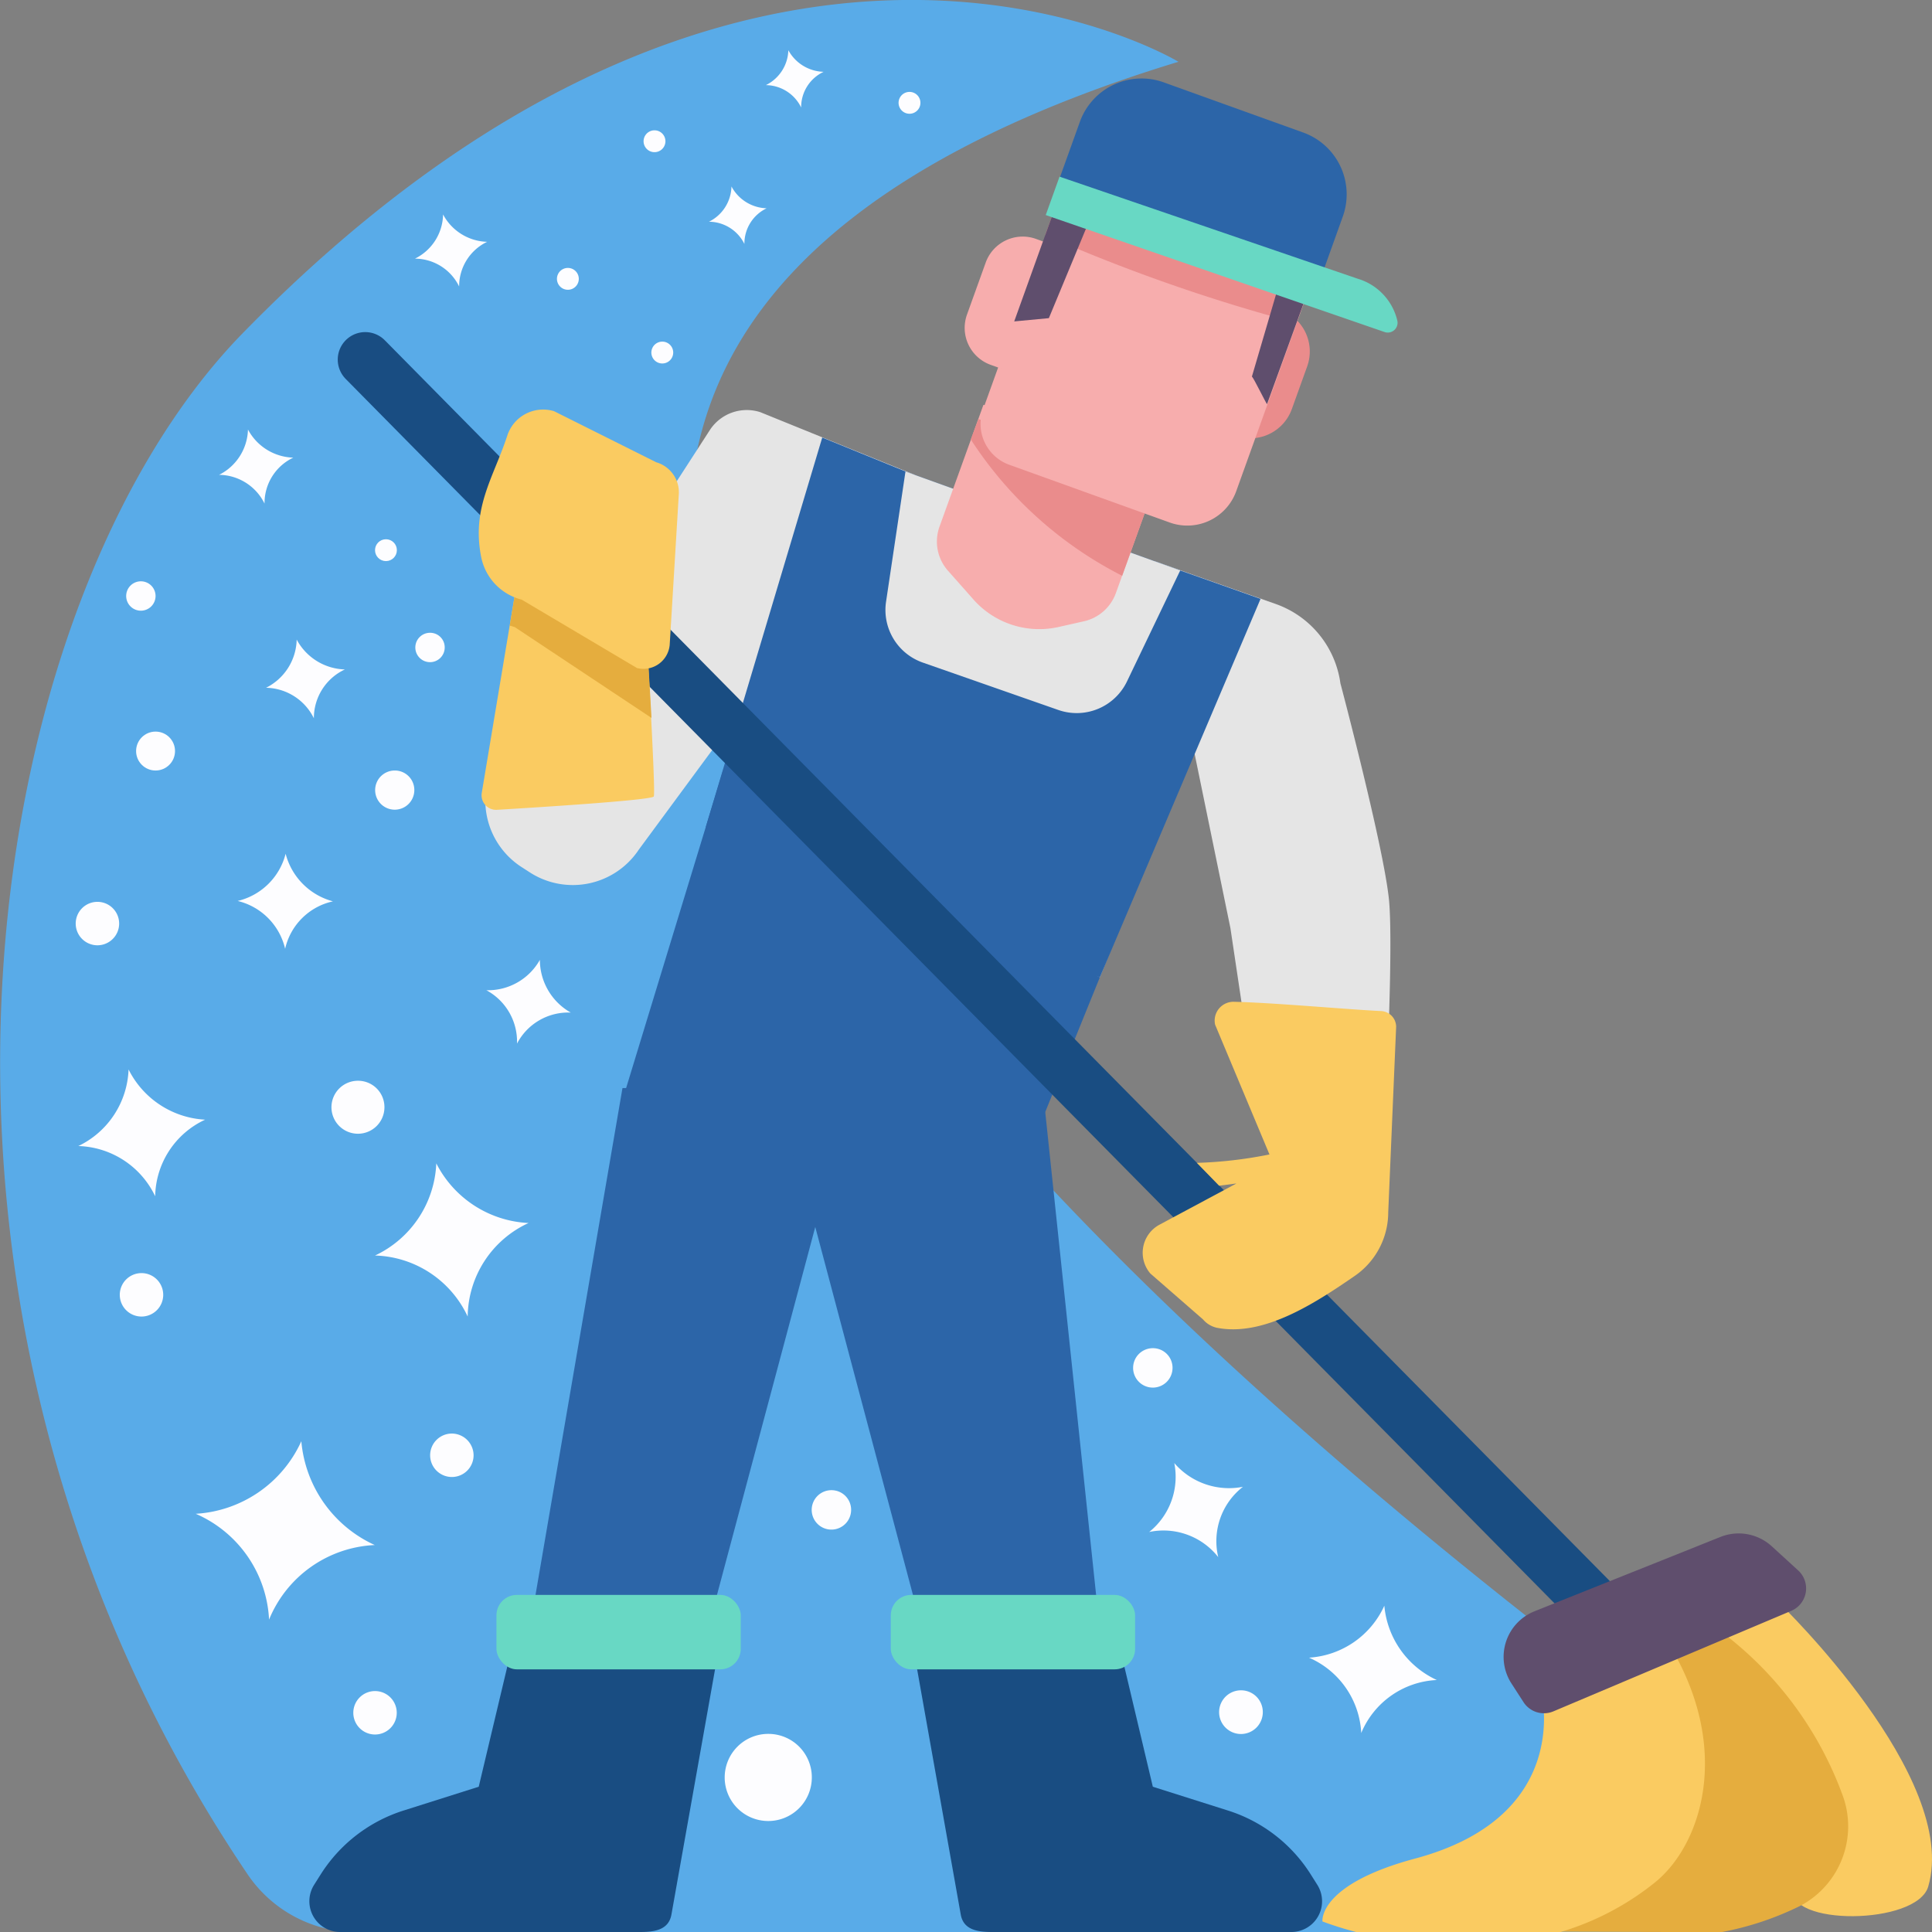 <svg xmlns="http://www.w3.org/2000/svg" viewBox="0 0 153.88 153.89"><rect x="0" y="0" width="153.88" height="153.89" fill="#808080" stroke="none"/><defs><style>.cls-1{fill:#59abe8;}.cls-2{fill:#e5e5e5;}.cls-3{fill:#2c65a8;}.cls-4{fill:#194d82;}.cls-5{fill:#68d8c4;}.cls-6{fill:none;stroke:#194d82;stroke-linecap:round;stroke-linejoin:round;stroke-width:4.38px;}.cls-7{fill:#facb61;}.cls-8{fill:#f7adad;}.cls-9{fill:#ea8c8c;}.cls-10{fill:#5f4e6d;}.cls-11{fill:#e5ad3e;}.cls-12{fill:#fdfdff;}</style></defs><title>Asset 5</title><g id="Layer_2" data-name="Layer 2"><g id="OBJECTS"><path class="cls-1" d="M93.86,4.92S60.3-15.41,19.32,26.55c-21,21.52-30.24,77.31.37,122.69a10.46,10.46,0,0,0,8.66,4.65H130a8.29,8.29,0,0,0,4.93-15C91.42,106.87,4.21,32.22,93.86,4.92Z"/><path class="cls-2" d="M107.17,90.66l-4.33-2.59c-1.76.14-2.9-1.08-3.15-2.84L98,73.92,92,44.71l9.62,3.4a7.83,7.83,0,0,1,5.14,6.31s3.39,12.78,3.86,17.15c.31,2.9-.07,11.67-.07,11.67C110.87,86.12,110.06,90.43,107.17,90.66Z"/><path class="cls-2" d="M41.59,69.09l.65.42a6.31,6.31,0,0,0,8.64-1.84l22-29.84-12.32-5a3.51,3.51,0,0,0-4,1.39L39.72,60.26A6.3,6.3,0,0,0,41.59,69.09Z"/><polygon class="cls-3" points="88.87 141.9 77.66 145.66 63.3 91.57 83.25 88.56 88.87 141.9"/><polygon class="cls-3" points="39.54 145.17 52.52 144.2 67.89 86.66 49.58 86.66 39.54 145.17"/><path class="cls-4" d="M27.05,153.88H51c1.21,0,2.27-.2,2.48-1.4l4-22.49H41.06l-2.93,12.32-6,1.9a12.14,12.14,0,0,0-6.58,5.07l-.53.84A2.45,2.45,0,0,0,27.05,153.88Z"/><path class="cls-4" d="M102.91,153.88H79c-1.21,0-2.27-.2-2.48-1.4l-4-22.49H88.9l2.92,12.32,6,1.9a12.11,12.11,0,0,1,6.57,5.07l.53.84A2.45,2.45,0,0,1,102.91,153.88Z"/><rect class="cls-5" x="39.54" y="127.03" width="19.46" height="5.93" rx="1.63"/><rect class="cls-5" x="70.96" y="127.03" width="19.46" height="5.93" rx="1.63" transform="translate(161.37 259.99) rotate(180)"/><polygon class="cls-3" points="80.06 96.44 49.33 88.43 57.18 62.7 65.57 35.2 99.88 47.55 80.06 96.44"/><polygon class="cls-2" points="57.6 61.33 87.6 77.84 99.88 47.55 65.57 35.2 57.6 61.33"/><path class="cls-3" d="M56.22,65.85l9.27-31,6.63,2.7L70.57,47.94a4.44,4.44,0,0,0,2.92,4.83L84.3,56.55a4.44,4.44,0,0,0,5.45-2.25L94,45.44l6.4,2.26L87.6,77.84Z"/><line class="cls-6" x1="29.09" y1="28.64" x2="128.4" y2="129.23"/><path class="cls-7" d="M141.79,127.75s14.32,13.83,11.79,22.51c-.91,3.11-11.47,3.15-10.73.1l-6.78-20.11Z"/><path class="cls-8" d="M86.35,49.48l-2,.45a7,7,0,0,1-6.78-2.14l-2-2.26A3.51,3.51,0,0,1,74.81,42l3.52-9.76L92.46,37.3l-3.58,9.93A3.53,3.53,0,0,1,86.35,49.48Z"/><path class="cls-9" d="M77.32,35A31.24,31.24,0,0,0,89.38,45.86l3.08-8.56-5.3-1.91-9.24-2Z"/><path class="cls-7" d="M98.29,79.79c3.26.08,9,.61,11.73.74a1.26,1.26,0,0,1,1.18,1.26l-.63,14.77a6.16,6.16,0,0,1-2.69,5.08c-3.14,2.16-7.22,4.83-10.93,4.12a2,2,0,0,1-1.13-.67l-4.2-3.66a2.54,2.54,0,0,1,.74-3.89l6.12-3.28-1.38.18-1.77-1.82a34.16,34.16,0,0,0,5.78-.67L96.78,81.61A1.5,1.5,0,0,1,98.29,79.79Z"/><path class="cls-9" d="M98.57,24.7h1.56a3.52,3.52,0,0,1,3.52,3.52v3.61a3.52,3.52,0,0,1-3.52,3.52H98.57a0,0,0,0,1,0,0V24.7A0,0,0,0,1,98.57,24.7Z" transform="translate(16.14 -32.46) rotate(19.79)"/><path class="cls-8" d="M86.93,7.92H98.18a5,5,0,0,1,5,5V36.25A4.14,4.14,0,0,1,99,40.39H85.42A3.46,3.46,0,0,1,82,36.93v-24a5,5,0,0,1,5-5Z" transform="translate(13.65 -29.92) rotate(19.79)"/><path class="cls-9" d="M105.84,18.53c-6-1.33-15.22-3.36-20.87-4.59l-1.72,4.78a138,138,0,0,0,20,7Z"/><path class="cls-8" d="M80.75,18.48H82.5a0,0,0,0,1,0,0V29.14a0,0,0,0,1,0,0H80.75A3.13,3.13,0,0,1,77.62,26V21.61A3.13,3.13,0,0,1,80.75,18.48Z" transform="translate(12.79 -25.7) rotate(19.79)"/><polygon class="cls-10" points="80.78 25.6 83.54 25.34 86.88 17.29 84.11 16.33 80.78 25.6"/><path class="cls-10" d="M99.71,30c.1,0,1.18,2.25,1.21,2.18L104.25,23,102,22.2Z"/><path class="cls-3" d="M86,9.73l-2.66,7.4,21.46,6.12,2.15-6a5.23,5.23,0,0,0-3.14-6.69l-11.12-4A5.22,5.22,0,0,0,86,9.73Z"/><path class="cls-5" d="M83.29,17.13l27,9.32a.78.78,0,0,0,1-.93h0a4.58,4.58,0,0,0-3.15-3.32L84.39,14.07Z"/><path class="cls-7" d="M41.45,44.71,38.37,63.16a1.16,1.16,0,0,0,1.21,1.34c3.53-.21,12.29-.77,12.49-1.06s-.78-16.32-.78-16.32Z"/><path class="cls-11" d="M40.6,49.84c.13,0,.25.08.39.1l10.9,7.24c-.22-4-.6-10.06-.6-10.06l-9.84-2.41Z"/><path class="cls-7" d="M40.4,34.71c-1.09,3.32-2.86,5.74-2.07,9.68a4.38,4.38,0,0,0,3.22,3.37l9.19,5.45a2.1,2.1,0,0,0,2.6-1.84l.72-11.92a2.49,2.49,0,0,0-1.79-2.63l-8.14-4.07A3,3,0,0,0,40.4,34.71Z"/><path class="cls-11" d="M137.11,153.89a24.15,24.15,0,0,0,6.23-2.07,7.16,7.16,0,0,0,3.38-8.94,28.54,28.54,0,0,0-10.65-13.65l-5,1.71s5.16,17.91-10,22.91l.19,0Z"/><path class="cls-7" d="M108.05,153.89h16.21a22,22,0,0,0,7.52-3.93c4.05-3.24,6.52-11.79,0-20.73l-9.1,5.1s3,10.24-10,13.71c-7.73,2.08-7.35,5-7.35,5A26.55,26.55,0,0,0,108.05,153.89Z"/><path class="cls-10" d="M120.33,134l1,1.55a1.94,1.94,0,0,0,2.41.75l18.93-8a1.94,1.94,0,0,0,.55-3.22l-2.1-1.92a3.91,3.91,0,0,0-4.08-.75l-14.83,5.93A3.91,3.91,0,0,0,120.33,134Z"/><path class="cls-12" d="M29.85,123.06A10.05,10.05,0,0,1,24,114.79a9.87,9.87,0,0,1-8.41,5.78A9.71,9.71,0,0,1,21.43,129,9.56,9.56,0,0,1,29.85,123.06Z"/><path class="cls-12" d="M42.1,97.41a8.7,8.7,0,0,1-7.35-4.75A8.5,8.5,0,0,1,29.87,100a8.4,8.4,0,0,1,7.38,4.86A8.3,8.3,0,0,1,42.1,97.41Z"/><path class="cls-12" d="M16.34,89.18a7.25,7.25,0,0,1-6.1-4,7.05,7.05,0,0,1-4,6.1,7,7,0,0,1,6.12,4A6.85,6.85,0,0,1,16.34,89.18Z"/><path class="cls-12" d="M45.46,80.65A4.83,4.83,0,0,1,43,76.45a4.74,4.74,0,0,1-4.26,2.42,4.65,4.65,0,0,1,2.44,4.25A4.6,4.6,0,0,1,45.46,80.65Z"/><path class="cls-12" d="M26.52,71.79A5.3,5.3,0,0,1,22.75,68a5.18,5.18,0,0,1-3.82,3.76,5.11,5.11,0,0,1,3.78,3.81A5,5,0,0,1,26.52,71.79Z"/><path class="cls-12" d="M27.47,53.32a4.5,4.5,0,0,1-3.84-2.38,4.4,4.4,0,0,1-2.44,3.84A4.33,4.33,0,0,1,25,57.21,4.27,4.27,0,0,1,27.47,53.32Z"/><path class="cls-12" d="M23.36,36.45a4.23,4.23,0,0,1-3.61-2.24,4.16,4.16,0,0,1-2.3,3.61,4.08,4.08,0,0,1,3.62,2.29A4,4,0,0,1,23.36,36.45Z"/><path class="cls-12" d="M61.06,16.59a3.28,3.28,0,0,1-2.8-1.74,3.22,3.22,0,0,1-1.79,2.81,3.17,3.17,0,0,1,2.82,1.77A3.12,3.12,0,0,1,61.06,16.59Z"/><path class="cls-12" d="M65.6,5.72A3.3,3.3,0,0,1,62.79,4,3.2,3.2,0,0,1,61,6.78a3.16,3.16,0,0,1,2.81,1.78A3.11,3.11,0,0,1,65.6,5.72Z"/><path class="cls-12" d="M38.8,19.26a4.1,4.1,0,0,1-3.51-2.18,4,4,0,0,1-2.24,3.52,3.93,3.93,0,0,1,3.52,2.22A3.92,3.92,0,0,1,38.8,19.26Z"/><path class="cls-12" d="M114.44,133.81a7.22,7.22,0,0,1-4.18-5.92,7.07,7.07,0,0,1-6,4.14,6.92,6.92,0,0,1,4.16,6A6.86,6.86,0,0,1,114.44,133.81Z"/><path class="cls-12" d="M99,118.42a5.75,5.75,0,0,1-5.47-1.89,5.63,5.63,0,0,1-2,5.49,5.55,5.55,0,0,1,5.5,2A5.48,5.48,0,0,1,99,118.42Z"/><path class="cls-12" d="M64.66,141.56a3.47,3.47,0,1,1-3.46-3.46A3.46,3.46,0,0,1,64.66,141.56Z"/><path class="cls-12" d="M13,103.13a1.73,1.73,0,1,1-1.73-1.73A1.73,1.73,0,0,1,13,103.13Z"/><path class="cls-12" d="M30.62,88.19a2.11,2.11,0,1,1-2.11-2.11A2.1,2.1,0,0,1,30.62,88.19Z"/><path class="cls-12" d="M33,62.93a1.56,1.56,0,1,1-1.55-1.56A1.55,1.55,0,0,1,33,62.93Z"/><circle class="cls-12" cx="12.39" cy="59.82" r="1.55"/><path class="cls-12" d="M12.39,47.47a1.17,1.17,0,1,1-1.17-1.17A1.17,1.17,0,0,1,12.39,47.47Z"/><path class="cls-12" d="M35.42,51.56a1.17,1.17,0,1,1-1.16-1.16A1.16,1.16,0,0,1,35.42,51.56Z"/><path class="cls-12" d="M9.49,73.56a1.73,1.73,0,1,1-1.73-1.73A1.73,1.73,0,0,1,9.49,73.56Z"/><circle class="cls-12" cx="30.74" cy="43.82" r="0.87"/><path class="cls-12" d="M46.1,22.2a.87.87,0,1,1-.87-.86A.87.87,0,0,1,46.1,22.2Z"/><path class="cls-12" d="M53.62,28.07a.87.87,0,1,1-.86-.86A.87.87,0,0,1,53.62,28.07Z"/><path class="cls-12" d="M73.31,8.18a.87.87,0,1,1-.87-.86A.87.87,0,0,1,73.31,8.18Z"/><path class="cls-12" d="M53,11.25a.87.87,0,1,1-.87-.87A.87.87,0,0,1,53,11.25Z"/><path class="cls-12" d="M37.72,115.92A1.73,1.73,0,1,1,36,114.18,1.74,1.74,0,0,1,37.72,115.92Z"/><path class="cls-12" d="M31.6,136.42a1.73,1.73,0,1,1-1.73-1.73A1.73,1.73,0,0,1,31.6,136.42Z"/><path class="cls-12" d="M100.58,136.36a1.74,1.74,0,1,1-1.74-1.73A1.73,1.73,0,0,1,100.58,136.36Z"/><path class="cls-12" d="M93.39,108.94a1.57,1.57,0,1,1-1.56-1.56A1.56,1.56,0,0,1,93.39,108.94Z"/><path class="cls-12" d="M67.79,120.25a1.57,1.57,0,1,1-1.56-1.56A1.56,1.56,0,0,1,67.79,120.25Z"/></g></g></svg>